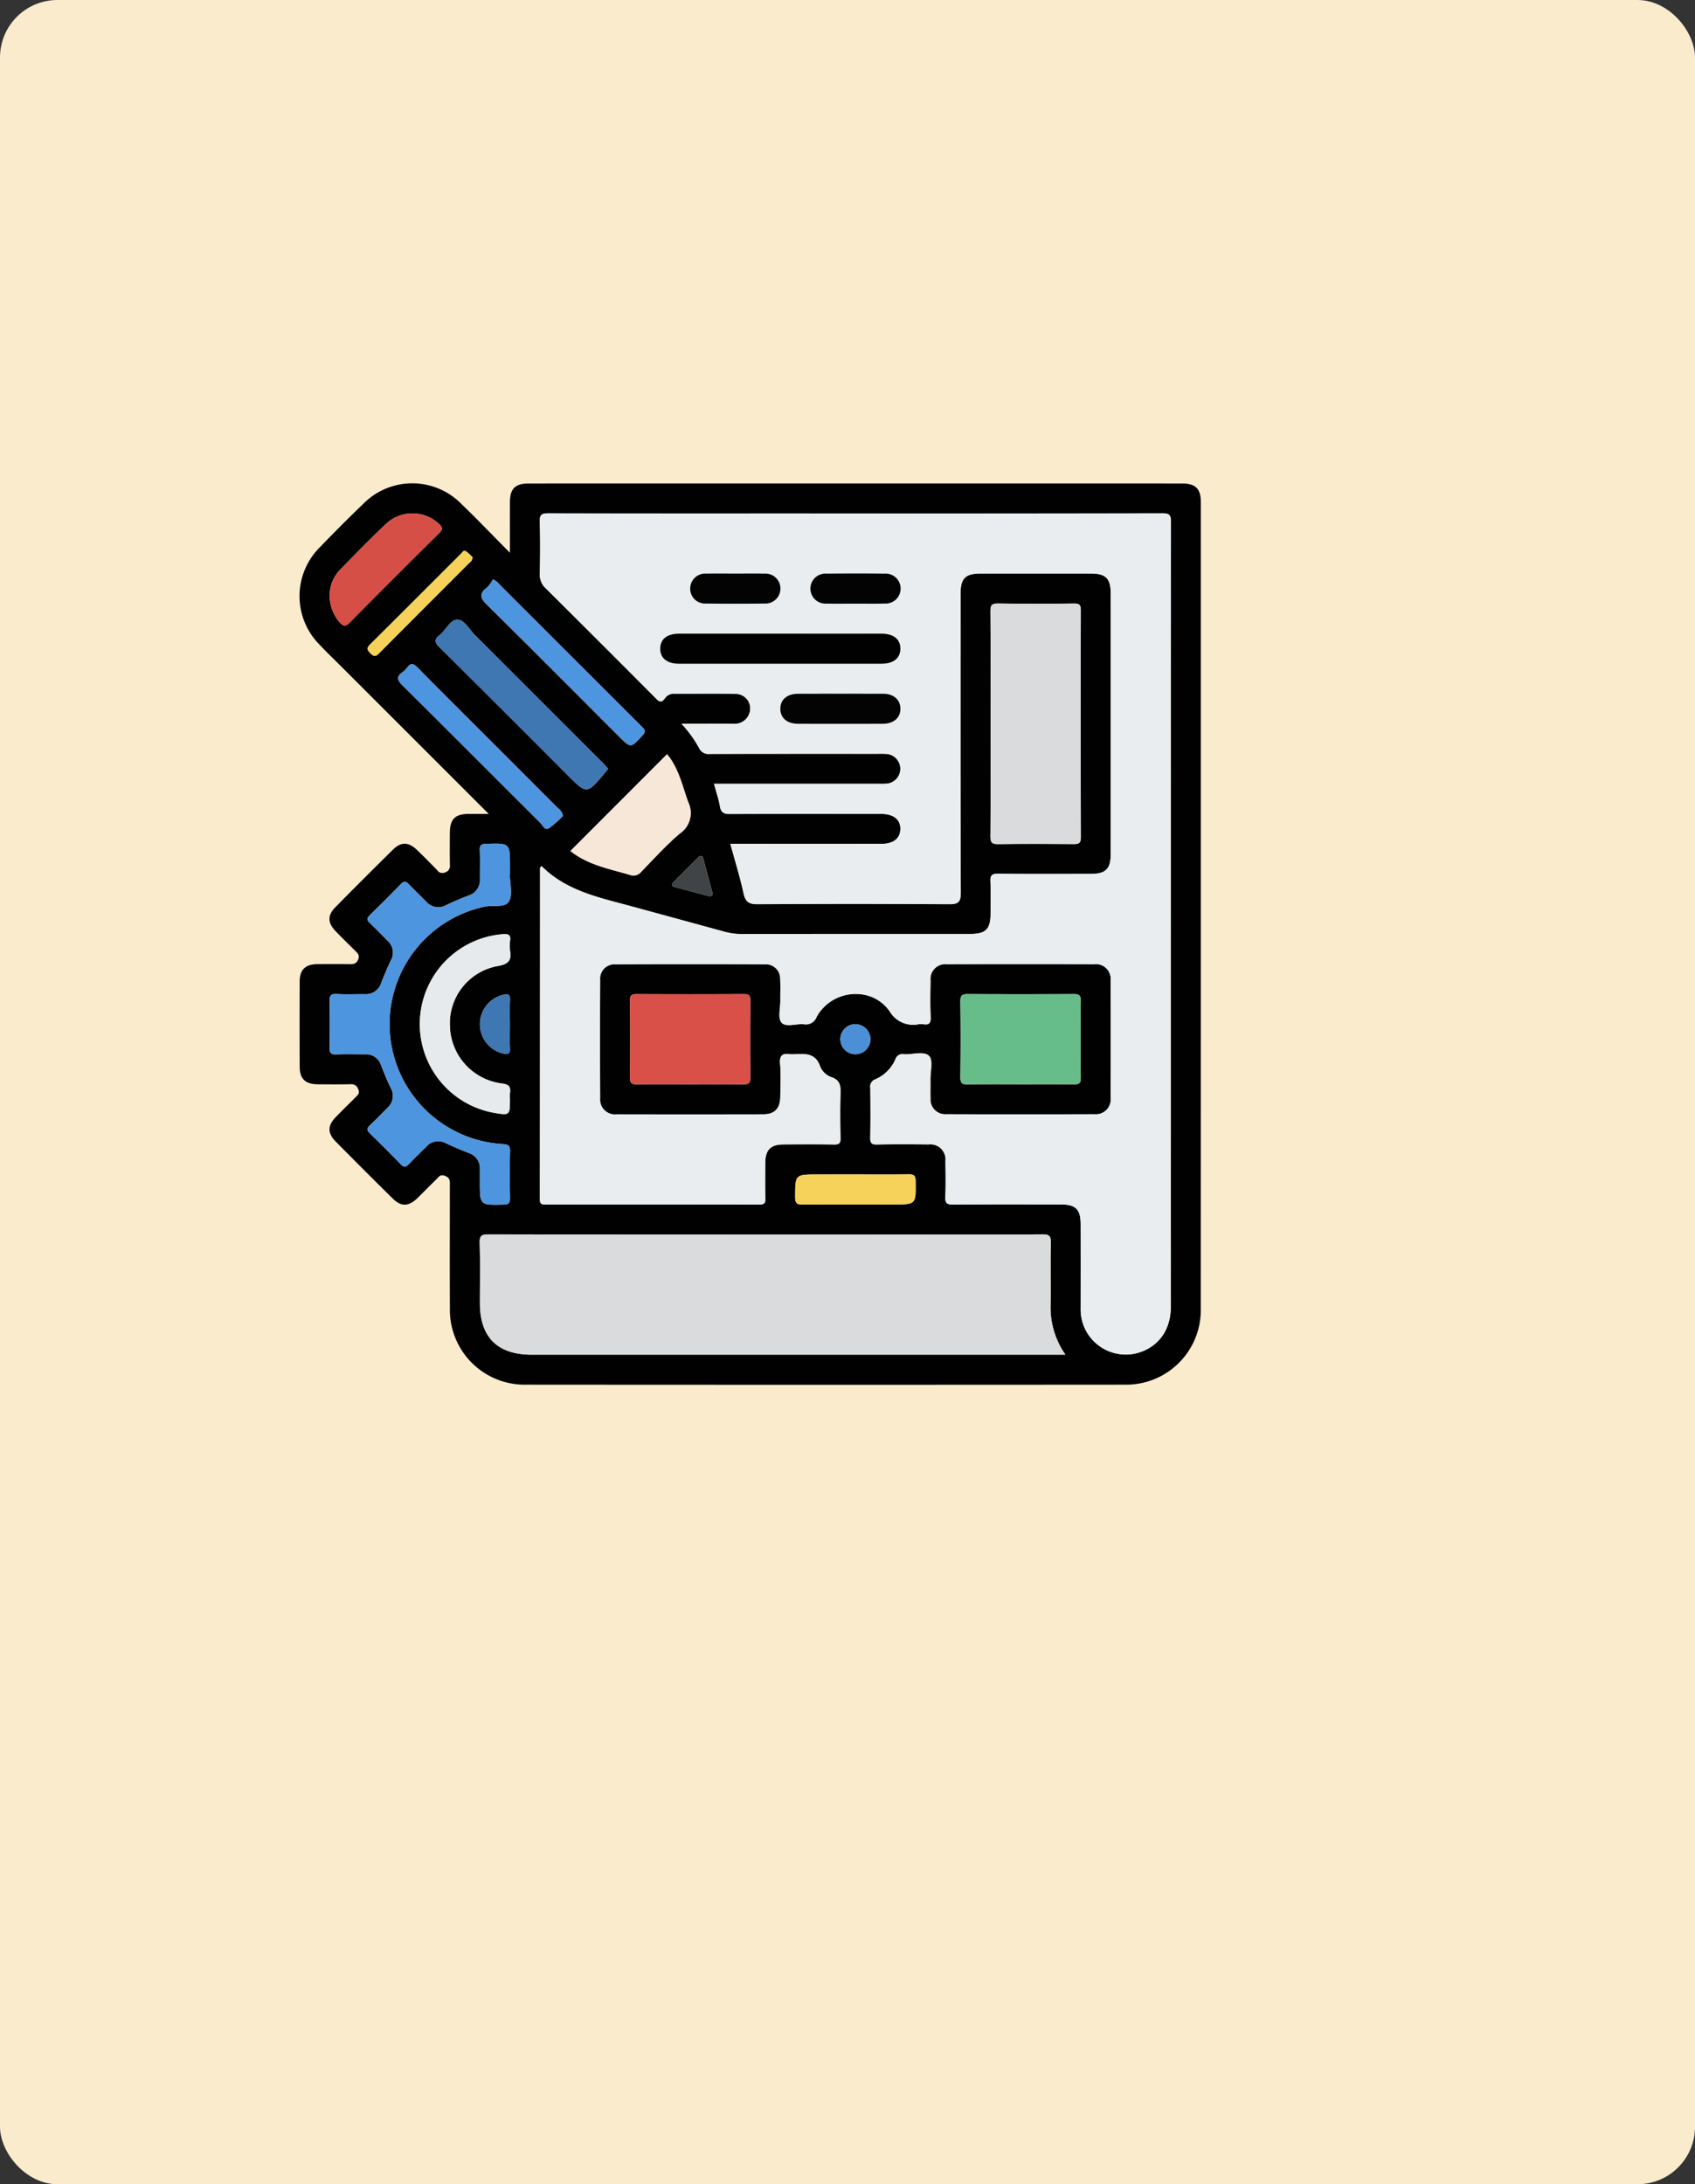 <svg xmlns="http://www.w3.org/2000/svg" width="295" height="380" viewBox="0 0 295 380">
  <rect x="0" y="0" width="295" height="380" fill="#333333" stroke="none"/>
  <g id="Grupo_980842" data-name="Grupo 980842" transform="translate(-180 -3421)">
    <rect id="Rectángulo_306713" data-name="Rectángulo 306713" width="295" height="380" rx="10" transform="translate(180 3421)" fill="#faebcd"/>
    <g id="Grupo_980803" data-name="Grupo 980803" transform="translate(207.801 3481)">
      <rect id="Rectángulo_308324" data-name="Rectángulo 308324" width="205" height="205" transform="translate(0.199 0)" fill="none"/>
      <g id="Grupo_980806" data-name="Grupo 980806" transform="translate(24.331 24.086)">
        <path id="Trazado_640686" data-name="Trazado 640686" d="M79.134,599.726,53.457,574.069c-1.271-1.269-2.572-2.511-3.8-3.822a11.974,11.974,0,0,1,.084-16.909q3.734-3.885,7.622-7.622a11.971,11.971,0,0,1,16.913-.015c2.813,2.7,5.5,5.523,8.545,8.588,0-3.21-.009-6.01,0-8.81.01-2.335.919-3.241,3.274-3.241q56.848-.006,113.7,0c2.35,0,3.272.911,3.272,3.245q.007,70.141-.008,140.281a12.98,12.98,0,0,1-13.22,13.256q-52.111.04-104.222,0a13.009,13.009,0,0,1-13.243-13.232c-.038-7.131-.009-14.262-.008-21.394,0-.7.111-1.323-.823-1.691-.9-.356-1.171.252-1.6.668-1.095,1.06-2.15,2.161-3.248,3.217-1.512,1.453-2.806,1.5-4.26.062q-5-4.931-9.937-9.927c-1.448-1.466-1.423-2.766.017-4.257,1.133-1.174,2.309-2.308,3.462-3.464.378-.378.756-.684.443-1.378a1.227,1.227,0,0,0-1.334-.872c-1.9.043-3.811.028-5.717.011-2.156-.019-3.13-.946-3.137-3.05q-.029-7.431,0-14.861c.009-2.017.991-2.965,3.029-2.989q2.859-.033,5.718,0c.635.007,1.091-.05,1.408-.764.329-.74-.011-1.089-.45-1.52-1.163-1.145-2.332-2.286-3.462-3.464-1.378-1.438-1.422-2.747-.052-4.138q4.985-5.062,10.049-10.045c1.4-1.376,2.7-1.343,4.139.03,1.219,1.165,2.4,2.367,3.579,3.577a1.07,1.07,0,0,0,1.4.34,1.133,1.133,0,0,0,.786-1.227c-.036-1.85-.018-3.7-.011-5.552.01-2.475.878-3.359,3.306-3.376C76.7,599.72,77.718,599.726,79.134,599.726Zm9.189,9.077c-.193.229-.251.265-.251.3q-.014,28.826-.04,57.651c0,.889.387.926,1.074.925q18.542-.022,37.084.007c.847,0,1.116-.216,1.09-1.081-.062-2.066-.031-4.137-.016-6.206.016-2.243.934-3.169,3.171-3.181,2.94-.016,5.881-.033,8.821.015.842.014,1.115-.206,1.1-1.078-.058-2.612-.08-5.228,0-7.838.042-1.289-.094-2.263-1.5-2.771a3.308,3.308,0,0,1-2.02-1.825c-.824-2.518-2.766-2.271-4.705-2.186a2.384,2.384,0,0,1-.489,0c-1.339-.22-1.937.146-1.8,1.687.167,1.891.057,3.807.035,5.712-.024,2.044-.973,3.046-2.976,3.05q-12.742.027-25.485,0a2.576,2.576,0,0,1-2.891-2.8q-.043-10.288,0-20.578a2.5,2.5,0,0,1,2.612-2.732q13.068-.052,26.138,0a2.5,2.5,0,0,1,2.587,2.592c.06,1.249.006,2.5.02,3.756.014,1.3-.448,3.024.2,3.785.771.9,2.552.161,3.886.3a1.994,1.994,0,0,0,2.234-1.28c2.65-4.8,9.582-5.456,12.714-.963a4.723,4.723,0,0,0,5.033,2.24,3.243,3.243,0,0,1,.816,0c.975.154,1.323-.168,1.277-1.219-.092-2.119-.054-4.245-.018-6.368a2.584,2.584,0,0,1,2.823-2.861q12.825-.036,25.649,0a2.576,2.576,0,0,1,2.876,2.809q.043,10.208,0,20.415a2.58,2.58,0,0,1-2.8,2.887q-12.906.038-25.812,0a2.566,2.566,0,0,1-2.738-2.783c-.037-1.088,0-2.177-.011-3.266-.02-1.406.491-3.357-.228-4.081-.929-.936-2.873-.2-4.374-.312a1.285,1.285,0,0,0-1.491.876,6.708,6.708,0,0,1-3.505,3.495,1.33,1.33,0,0,0-.864,1.5c.024,2.885.046,5.771-.011,8.655-.018.915.228,1.2,1.163,1.177,2.994-.06,5.99-.043,8.985-.014a2.631,2.631,0,0,1,2.936,2.921c.033,2.068.067,4.14-.017,6.2-.043,1.057.248,1.356,1.329,1.347,6.262-.055,12.525-.03,18.787-.026,2.565,0,3.43.863,3.433,3.415q.01,7.35,0,14.7a7.852,7.852,0,0,0,10.621,7.487c3.219-1.227,5.061-4.035,5.062-7.8q.007-68.267.032-136.534c0-1.21-.269-1.513-1.5-1.51q-31.366.065-62.733.031c-14.7,0-29.407.017-44.11-.031-1.218,0-1.55.276-1.509,1.5.1,2.991.071,5.988.012,8.98a3.183,3.183,0,0,0,1.027,2.563q9.522,9.419,18.955,18.929c.641.644,1.1,1.271,1.858.1a1.861,1.861,0,0,1,1.6-.681c3.54,0,7.081-.056,10.618.019a2.534,2.534,0,0,1,2.4,3.422,2.674,2.674,0,0,1-2.814,1.782c-2.9-.018-5.807-.006-8.983-.006a21.357,21.357,0,0,1,3.044,4.188,1.78,1.78,0,0,0,1.915,1.054q14.621-.04,29.242-.016a14.09,14.09,0,0,1,1.47.02,2.6,2.6,0,0,1-.024,5.188,12.622,12.622,0,0,1-1.306.019H118.343c.383,1.414.818,2.648,1.032,3.921.185,1.105.712,1.332,1.747,1.327,8.767-.04,17.535-.026,26.3-.021,2.174,0,3.394.984,3.354,2.669-.038,1.626-1.22,2.553-3.308,2.555q-12.171.009-24.342,0H121.19c.813,2.982,1.69,5.779,2.307,8.633.332,1.535,1.008,1.867,2.5,1.857q16.581-.107,33.163,0c1.624.011,2.14-.285,2.132-2.046-.077-17.311-.047-34.623-.045-51.935,0-2.7.826-3.547,3.461-3.549q9.639-.007,19.277,0c2.542,0,3.4.873,3.4,3.447q.006,22.7,0,45.4c0,2.549-.873,3.411-3.438,3.414-5.391.005-10.783.034-16.173-.026-1.091-.012-1.37.306-1.323,1.353.084,1.847.026,3.7.023,5.551-.005,2.769-.815,3.575-3.6,3.576q-19.85,0-39.7.012a11.387,11.387,0,0,1-3.054-.418q-8.328-2.275-16.658-4.544C98.058,614.212,92.532,613.024,88.323,608.8Zm91.174,85a14.318,14.318,0,0,1-2.584-8.5c.062-3.645-.047-7.292.048-10.936.033-1.249-.327-1.5-1.524-1.495-8.327.056-16.654.029-24.981.029q-35.677,0-71.353-.026c-1.158,0-1.584.183-1.545,1.472.106,3.479.036,6.964.037,10.446,0,5.975,3.046,9.012,9.04,9.012H179.5ZM166.474,584.056c0,6.529.026,13.059-.026,19.588-.009,1.074.286,1.349,1.345,1.334,4.354-.061,8.708-.044,13.062-.01.886.007,1.335-.054,1.331-1.178q-.069-19.75-.009-39.5c0-.928-.259-1.176-1.175-1.166-4.408.046-8.818.06-13.225-.007-1.091-.016-1.334.31-1.326,1.353C166.5,571,166.474,577.527,166.474,584.056Zm-83.679,26.11h.029V608.86c0-4.076,0-4.049-4.139-3.929-.841.025-1.141.227-1.108,1.1.064,1.685.008,3.374.021,5.061a2.792,2.792,0,0,1-2,2.844c-1.314.511-2.617,1.059-3.891,1.663a2.748,2.748,0,0,1-3.422-.574c-1-1-2.024-1.98-3-3-.486-.513-.843-.719-1.442-.1-1.774,1.843-3.592,3.643-5.424,5.43-.5.491-.526.834-.006,1.326,1.068,1.009,2.09,2.066,3.124,3.11a2.75,2.75,0,0,1,.556,3.424c-.608,1.272-1.152,2.576-1.664,3.89a2.79,2.79,0,0,1-2.853,1.984c-1.633-.015-3.27.066-4.9-.028-1.053-.061-1.27.324-1.247,1.294.062,2.665.056,5.333,0,8-.018.9.2,1.249,1.165,1.206,1.684-.076,3.374-.02,5.062-.02a2.715,2.715,0,0,1,2.736,1.907c.518,1.312,1.036,2.629,1.66,3.891a2.8,2.8,0,0,1-.576,3.558c-1,1-1.975,2.029-3.012,2.991-.582.539-.551.9.008,1.444,1.8,1.741,3.582,3.5,5.308,5.314.653.687,1.029.469,1.56-.1.969-1.031,1.988-2.015,3-3a2.687,2.687,0,0,1,3.285-.553q1.994.923,4.04,1.732a2.725,2.725,0,0,1,1.922,2.726q0,1.143,0,2.286c0,4.091,0,4.053,4.108,3.964.981-.021,1.152-.371,1.137-1.236-.046-2.666-.065-5.334.007-8,.027-1.006-.275-1.233-1.262-1.3a20.9,20.9,0,0,1-3.316-41.274c1.5-.355,3.683.218,4.364-.924C83.352,613.763,82.794,611.8,82.794,610.166Zm31.231,36.6c3.1,0,6.2-.025,9.3.016.9.012,1.364-.1,1.347-1.2-.065-4.459-.045-8.918-.012-13.376.006-.824-.2-1.136-1.084-1.131q-9.383.052-18.765,0c-.878-.005-1.1.29-1.091,1.123.034,4.459.054,8.918-.011,13.377-.016,1.1.428,1.225,1.34,1.211C108.041,646.737,111.033,646.764,114.025,646.764Zm57.635,0c3.1,0,6.2-.03,9.3.018.9.014,1.224-.205,1.213-1.165q-.073-6.69,0-13.381c.01-.957-.314-1.171-1.212-1.167q-9.223.052-18.445,0c-.968-.007-1.313.2-1.3,1.249q.091,6.607,0,13.217c-.014,1.043.325,1.27,1.3,1.252C165.564,646.728,168.612,646.764,171.66,646.764ZM93.352,606.177c3.036,2.428,6.755,3.1,10.337,4.151a1.723,1.723,0,0,0,1.988-.54c2.2-2.258,4.32-4.623,6.719-6.653a4.3,4.3,0,0,0,1.456-5.448c-1.034-2.9-1.674-5.937-3.683-8.342Zm-10.527,17.09a9.284,9.284,0,0,1,.012-1.467c.184-1.129-.395-1.2-1.3-1.141a15.684,15.684,0,0,0-1.7,31.029c2.985.524,2.985.524,2.985-2.4a7.993,7.993,0,0,1,.006-.978c.133-1.06-.086-1.507-1.378-1.678a10.323,10.323,0,0,1-9.075-9.946,10.133,10.133,0,0,1,8.357-10.5c1.928-.327,2.4-1.06,2.091-2.748A.9.9,0,0,1,82.824,623.267Zm17.093-31.4c-.384-.415-.7-.778-1.036-1.118Q87.815,579.677,76.735,568.62c-.989-.985-1.844-2.706-3.075-2.689s-1.987,1.827-3.089,2.69c-1.024.8-.788,1.334.041,2.156q11.116,11.02,22.158,22.116c3.45,3.448,3.45,3.449,6.621-.371C99.555,592.323,99.714,592.118,99.917,591.865ZM51.443,561.849a7.232,7.232,0,0,0,1.694,4.482c.591.717,1.01.909,1.788.121q7.735-7.835,15.573-15.568c.715-.707.551-1.093-.09-1.677a6.738,6.738,0,0,0-9.076-.011c-2.809,2.644-5.5,5.413-8.193,8.182A6.461,6.461,0,0,0,51.443,561.849Zm28.429-2.917a6.181,6.181,0,0,1-1.061,1.432c-1.4,1.047-1.172,1.8.013,2.97,7.7,7.589,15.325,15.263,22.973,22.908,2.075,2.075,2.05,2.052,4.089-.174.538-.587.508-.908-.031-1.445Q93.382,572.2,80.936,559.742A2.469,2.469,0,0,0,79.872,558.932Zm12.178,41.133a2.338,2.338,0,0,0-.951-1.417q-6.11-6.133-12.241-12.247c-4.044-4.042-8.1-8.067-12.114-12.142-.693-.7-1.171-.858-1.791-.009a3.507,3.507,0,0,1-.807.805c-1.2.831-.881,1.46.041,2.373,8.007,7.932,15.957,15.923,23.948,23.871.4.4.74,1.381,1.485.907A18.75,18.75,0,0,0,92.051,600.064Zm51.041,62.383h-6.685c-3.979,0-3.93,0-3.947,3.934,0,1.112.355,1.322,1.374,1.313,5.217-.048,10.434-.022,15.652-.022,4.046,0,4.011,0,3.942-4.1-.016-.956-.322-1.16-1.207-1.146C149.179,662.477,146.135,662.447,143.092,662.447Zm-66.784-107.4a11.883,11.883,0,0,0-1.08-.977c-.454-.331-.682.151-.922.391-5.272,5.256-10.522,10.533-15.813,15.77-.659.652-.505,1,.062,1.558.53.522.862.623,1.44.041q7.867-7.924,15.777-15.806A1.143,1.143,0,0,0,76.307,555.051Zm6.514,81.3c0-1.414-.049-2.831.018-4.243.045-.951-.316-1.1-1.155-.915a5.246,5.246,0,0,0,.076,10.249c.759.152,1.1.01,1.074-.848C82.785,639.185,82.821,637.77,82.821,636.355Zm33.142-29.313a1.37,1.37,0,0,0-.273.167c-1.5,1.493-3.006,2.979-4.482,4.495-.407.418-.131.64.338.762q2.825.741,5.643,1.512c.787.216,1-.059.8-.816-.516-1.878-1.014-3.76-1.518-5.641C116.4,607.257,116.341,606.983,115.964,607.042Zm26.986,29.269a2.612,2.612,0,1,0,2.606,2.576A2.626,2.626,0,0,0,142.95,636.311Z" transform="translate(-46.205 -542.21)" fill="#010101"/>
        <path id="Trazado_640687" data-name="Trazado 640687" d="M110.374,611.557c4.209,4.22,9.734,5.408,15.134,6.879q8.329,2.271,16.658,4.544a11.392,11.392,0,0,0,3.054.418q19.85-.028,39.7-.013c2.789,0,3.6-.807,3.6-3.576,0-1.851.062-3.7-.023-5.551-.048-1.047.232-1.364,1.323-1.353,5.391.06,10.783.031,16.173.026,2.565,0,3.437-.865,3.438-3.414q.006-22.7,0-45.4c0-2.574-.859-3.444-3.4-3.447q-9.639-.009-19.277,0c-2.635,0-3.461.849-3.461,3.548,0,17.312-.031,34.624.045,51.935.008,1.761-.509,2.057-2.132,2.046q-16.581-.113-33.163,0c-1.49.009-2.165-.322-2.5-1.857-.617-2.854-1.495-5.652-2.307-8.633h1.939q12.171,0,24.342,0c2.088,0,3.27-.928,3.308-2.555.04-1.685-1.18-2.668-3.354-2.669-8.767,0-17.535-.019-26.3.021-1.036,0-1.562-.222-1.747-1.327-.213-1.272-.649-2.507-1.032-3.921h28.684a12.57,12.57,0,0,0,1.306-.019,2.6,2.6,0,0,0,.024-5.188,14.123,14.123,0,0,0-1.47-.02q-14.621,0-29.242.016a1.78,1.78,0,0,1-1.915-1.054,21.351,21.351,0,0,0-3.044-4.188c3.176,0,6.08-.012,8.983.006a2.674,2.674,0,0,0,2.814-1.782,2.534,2.534,0,0,0-2.4-3.422c-3.537-.075-7.078-.022-10.618-.019a1.862,1.862,0,0,0-1.6.681c-.754,1.168-1.217.541-1.858-.1q-9.45-9.493-18.955-18.929a3.183,3.183,0,0,1-1.027-2.562c.06-2.993.088-5.99-.012-8.981-.041-1.229.291-1.508,1.509-1.5,14.7.047,29.406.031,44.109.031q31.367,0,62.733-.031c1.23,0,1.5.3,1.5,1.51q-.052,68.267-.032,136.534c0,3.763-1.843,6.572-5.062,7.8A7.852,7.852,0,0,1,204.2,688.54q.016-7.35,0-14.7c0-2.552-.869-3.412-3.433-3.415-6.262,0-12.525-.029-18.787.026-1.081.009-1.372-.29-1.329-1.347.084-2.065.05-4.136.017-6.2a2.632,2.632,0,0,0-2.936-2.921c-2.995-.029-5.991-.045-8.985.015-.935.018-1.181-.263-1.163-1.177.058-2.884.035-5.77.011-8.655a1.329,1.329,0,0,1,.864-1.5,6.709,6.709,0,0,0,3.505-3.495,1.284,1.284,0,0,1,1.491-.876c1.5.116,3.445-.623,4.374.312.719.724.208,2.675.228,4.081.014,1.089-.026,2.178.011,3.266a2.566,2.566,0,0,0,2.738,2.783q12.906.044,25.812,0a2.58,2.58,0,0,0,2.8-2.887q.034-10.207,0-20.415a2.576,2.576,0,0,0-2.875-2.809q-12.825-.031-25.649,0a2.585,2.585,0,0,0-2.823,2.861c-.036,2.123-.074,4.249.018,6.368.046,1.051-.3,1.372-1.277,1.218a3.24,3.24,0,0,0-.816,0,4.723,4.723,0,0,1-5.033-2.24c-3.131-4.493-10.064-3.838-12.714.963a1.994,1.994,0,0,1-2.234,1.28c-1.334-.143-3.115.6-3.886-.3-.653-.761-.19-2.486-.2-3.786-.014-1.252.041-2.506-.02-3.755a2.5,2.5,0,0,0-2.587-2.593q-13.069-.052-26.138,0a2.5,2.5,0,0,0-2.612,2.732q-.045,10.289,0,20.578a2.576,2.576,0,0,0,2.891,2.795q12.743.03,25.486,0c2,0,2.952-1.006,2.976-3.05.022-1.905.132-3.822-.035-5.712-.137-1.541.462-1.907,1.8-1.686a2.393,2.393,0,0,0,.489,0c1.94-.085,3.882-.331,4.705,2.186a3.308,3.308,0,0,0,2.02,1.825c1.411.508,1.546,1.482,1.5,2.771-.084,2.61-.062,5.227,0,7.838.019.872-.254,1.091-1.1,1.078-2.94-.049-5.881-.031-8.821-.015-2.237.012-3.154.938-3.171,3.181-.015,2.069-.046,4.139.016,6.205.026.865-.243,1.083-1.09,1.081q-18.543-.039-37.084-.007c-.687,0-1.076-.036-1.074-.925q.047-28.826.04-57.651C110.122,611.823,110.181,611.787,110.374,611.557Zm41.561-40.437q-8.81,0-17.62,0c-2.085,0-3.258.928-3.292,2.559-.033,1.647,1.154,2.662,3.189,2.663q17.7.011,35.4,0c2.041,0,3.233-1,3.212-2.642s-1.2-2.577-3.273-2.58Q160.745,571.113,151.935,571.121Zm10.4,15.682c2.5,0,5,.018,7.5-.006,1.872-.018,3.048-1.1,3-2.683-.044-1.528-1.178-2.529-2.983-2.535q-7.416-.028-14.832,0c-1.921.006-3.074,1.006-3.081,2.6s1.156,2.606,3.062,2.621C157.441,586.818,159.886,586.8,162.331,586.8Zm-18.245-26.135c-1.683,0-3.367-.031-5.049.008a2.6,2.6,0,0,0-2.787,2.559,2.572,2.572,0,0,0,2.7,2.644q5.13.068,10.261,0a2.606,2.606,0,1,0-.075-5.2C147.452,560.637,145.768,560.668,144.086,560.668Zm20.947,5.226c1.683,0,3.367.035,5.049-.01a2.606,2.606,0,1,0,.006-5.2c-3.366-.041-6.732-.035-10.1,0a2.613,2.613,0,1,0-.005,5.21C161.666,565.926,163.35,565.9,165.033,565.894Z" transform="translate(-68.255 -544.964)" fill="#e9edf0"/>
        <path id="Trazado_640688" data-name="Trazado 640688" d="M196.032,762.711H103.171c-5.995,0-9.04-3.036-9.04-9.012,0-3.482.069-6.967-.037-10.446-.039-1.289.388-1.473,1.545-1.472q35.676.051,71.353.026c8.327,0,16.655.027,24.981-.03,1.2-.008,1.556.246,1.524,1.495-.1,3.643.013,7.291-.048,10.936A14.318,14.318,0,0,0,196.032,762.711Z" transform="translate(-62.739 -611.116)" fill="#d9dbdd"/>
        <path id="Trazado_640689" data-name="Trazado 640689" d="M229.887,595.081c0-6.529.024-13.059-.024-19.588-.008-1.043.235-1.37,1.326-1.353,4.408.066,8.817.052,13.225.006.916-.01,1.177.238,1.175,1.166q-.044,19.752.009,39.5c0,1.125-.445,1.186-1.331,1.178-4.354-.035-8.708-.051-13.062.01-1.059.014-1.353-.26-1.345-1.334C229.913,608.14,229.887,601.61,229.887,595.081Z" transform="translate(-109.619 -553.236)" fill="#d9dbdd"/>
        <path id="Trazado_640690" data-name="Trazado 640690" d="M85.551,643.226c0,1.632.557,3.6-.161,4.8-.681,1.142-2.864.57-4.364.924a20.9,20.9,0,0,0,3.316,41.274c.987.065,1.29.292,1.262,1.3-.073,2.665-.054,5.333-.007,8,.015.865-.156,1.215-1.137,1.236-4.109.089-4.108.126-4.108-3.964q0-1.143,0-2.286a2.725,2.725,0,0,0-1.922-2.726q-2.043-.809-4.04-1.732a2.687,2.687,0,0,0-3.285.553c-1.012.989-2.031,1.973-3,3-.531.565-.907.783-1.56.1-1.726-1.813-3.509-3.573-5.308-5.314-.558-.541-.59-.9-.008-1.444,1.037-.961,2.012-1.99,3.012-2.991a2.8,2.8,0,0,0,.576-3.558c-.625-1.262-1.143-2.58-1.66-3.892a2.715,2.715,0,0,0-2.736-1.906c-1.688,0-3.378-.056-5.062.02-.962.043-1.183-.306-1.165-1.206.054-2.666.06-5.334,0-8-.023-.97.194-1.355,1.247-1.294,1.628.094,3.265.012,4.9.027a2.789,2.789,0,0,0,2.853-1.984c.512-1.313,1.056-2.618,1.664-3.89a2.749,2.749,0,0,0-.556-3.424c-1.034-1.045-2.056-2.1-3.124-3.111-.52-.491-.5-.835.006-1.326,1.831-1.787,3.649-3.587,5.424-5.43.6-.623.956-.417,1.442.1.975,1.025,2,2.007,3,3a2.749,2.749,0,0,0,3.422.573c1.274-.6,2.577-1.152,3.891-1.663a2.793,2.793,0,0,0,2-2.844c-.013-1.687.043-3.375-.021-5.061-.033-.872.266-1.074,1.108-1.1,4.14-.12,4.139-.147,4.139,3.929v1.306Z" transform="translate(-48.961 -575.27)" fill="#4e95df"/>
        <path id="Trazado_640691" data-name="Trazado 640691" d="M144.352,693.627c-2.992,0-5.984-.028-8.975.017-.913.014-1.356-.114-1.34-1.211.065-4.459.045-8.918.011-13.376-.007-.833.213-1.129,1.091-1.123q9.383.051,18.765,0c.887,0,1.089.308,1.084,1.131-.033,4.459-.054,8.918.012,13.376.016,1.107-.446,1.215-1.347,1.2C150.553,693.6,147.452,693.627,144.352,693.627Z" transform="translate(-76.532 -589.074)" fill="#d85047"/>
        <path id="Trazado_640692" data-name="Trazado 640692" d="M232.316,693.626c-3.048,0-6.1-.037-9.141.022-.972.018-1.312-.209-1.3-1.252q.09-6.607,0-13.217c-.014-1.046.331-1.256,1.3-1.249q9.223.06,18.445,0c.9,0,1.222.21,1.212,1.167q-.073,6.69,0,13.381c.01.96-.317,1.18-1.213,1.165C238.52,693.6,235.418,693.626,232.316,693.626Z" transform="translate(-106.862 -589.071)" fill="#66bd89"/>
        <path id="Trazado_640693" data-name="Trazado 640693" d="M118.216,631.034,135.034,614.2c2.009,2.405,2.649,5.445,3.683,8.342a4.3,4.3,0,0,1-1.456,5.448c-2.4,2.03-4.518,4.4-6.719,6.653a1.723,1.723,0,0,1-1.988.54C124.971,634.137,121.252,633.462,118.216,631.034Z" transform="translate(-71.069 -567.068)" fill="#f6e7d8"/>
        <path id="Trazado_640694" data-name="Trazado 640694" d="M93.867,664.63a.9.9,0,0,0,0,.163c.312,1.688-.162,2.421-2.091,2.748a10.133,10.133,0,0,0-8.357,10.5,10.323,10.323,0,0,0,9.075,9.946c1.292.171,1.51.618,1.378,1.678a7.982,7.982,0,0,0-.006.978c0,2.928,0,2.928-2.985,2.4a15.684,15.684,0,0,1,1.7-31.029c.907-.063,1.486.012,1.3,1.141A9.282,9.282,0,0,0,93.867,664.63Z" transform="translate(-57.248 -583.574)" fill="#e6eaed"/>
        <path id="Trazado_640695" data-name="Trazado 640695" d="M112.41,604.375c-.2.253-.362.457-.528.656-3.171,3.82-3.171,3.82-6.62.371Q94.192,594.335,83.1,583.286c-.829-.822-1.065-1.354-.041-2.156,1.1-.863,1.866-2.673,3.089-2.69s2.086,1.7,3.075,2.689q11.093,11.043,22.146,22.128C111.712,603.6,112.026,603.959,112.41,604.375Z" transform="translate(-58.697 -554.72)" fill="#3e77b2"/>
        <path id="Trazado_640696" data-name="Trazado 640696" d="M54.206,564.608a6.461,6.461,0,0,1,1.7-4.472c2.689-2.769,5.384-5.538,8.193-8.182a6.738,6.738,0,0,1,9.076.011c.641.584.8.97.09,1.677q-7.831,7.739-15.573,15.568c-.778.788-1.2.6-1.788-.12A7.232,7.232,0,0,1,54.206,564.608Z" transform="translate(-48.967 -544.97)" fill="#d64f46"/>
        <path id="Trazado_640697" data-name="Trazado 640697" d="M96.56,567.75a2.469,2.469,0,0,1,1.064.81q12.46,12.44,24.919,24.881c.539.537.57.858.031,1.445-2.039,2.226-2.013,2.248-4.089.174-7.648-7.645-15.27-15.318-22.973-22.908-1.185-1.167-1.414-1.923-.013-2.97A6.186,6.186,0,0,0,96.56,567.75Z" transform="translate(-62.892 -551.029)" fill="#4e95e0"/>
        <path id="Trazado_640698" data-name="Trazado 640698" d="M101.1,616.655A18.756,18.756,0,0,1,98.67,618.8c-.745.475-1.08-.5-1.485-.907-7.991-7.948-15.941-15.938-23.948-23.871-.922-.913-1.239-1.543-.041-2.373A3.5,3.5,0,0,0,74,590.84c.621-.849,1.1-.695,1.791.008,4.011,4.074,8.071,8.1,12.114,12.142q6.123,6.121,12.241,12.247A2.338,2.338,0,0,1,101.1,616.655Z" transform="translate(-55.255 -558.801)" fill="#4e95e0"/>
        <path id="Trazado_640699" data-name="Trazado 640699" d="M188.581,725.847c3.043,0,6.087.03,9.129-.019.885-.014,1.191.19,1.207,1.146.069,4.1.1,4.1-3.942,4.1-5.217,0-10.435-.026-15.652.022-1.019.009-1.379-.2-1.374-1.313.017-3.933-.031-3.933,3.947-3.933Z" transform="translate(-91.694 -605.61)" fill="#f7d25a"/>
        <path id="Trazado_640700" data-name="Trazado 640700" d="M82.56,561.248a1.142,1.142,0,0,1-.536.977q-7.888,7.9-15.777,15.806c-.578.582-.911.481-1.44-.041-.568-.559-.721-.906-.062-1.558,5.291-5.236,10.541-10.513,15.813-15.769.241-.24.469-.723.922-.392A11.87,11.87,0,0,1,82.56,561.248Z" transform="translate(-52.457 -548.408)" fill="#f7d25a"/>
        <path id="Trazado_640701" data-name="Trazado 640701" d="M99.377,683.248c0,1.415-.036,2.83.013,4.243.03.858-.315,1-1.074.848a5.246,5.246,0,0,1-.076-10.249c.839-.188,1.2-.036,1.155.915C99.328,680.417,99.377,681.833,99.377,683.248Z" transform="translate(-62.76 -589.104)" fill="#3e77b2"/>
        <path id="Trazado_640702" data-name="Trazado 640702" d="M150.144,641.228c.375-.058.431.215.5.479.5,1.881,1,3.763,1.518,5.641.208.758-.009,1.032-.8.816q-2.817-.771-5.643-1.512c-.469-.122-.745-.344-.338-.762,1.476-1.516,2.983-3,4.482-4.495A1.357,1.357,0,0,1,150.144,641.228Z" transform="translate(-80.383 -576.397)" fill="#404447"/>
        <path id="Trazado_640703" data-name="Trazado 640703" d="M192.592,685.938a2.612,2.612,0,1,1-2.614,2.566A2.635,2.635,0,0,1,192.592,685.938Z" transform="translate(-95.847 -591.837)" fill="#4b90d7"/>
        <path id="Trazado_640704" data-name="Trazado 640704" d="M162.987,582.161q8.81,0,17.62,0c2.071,0,3.253.948,3.273,2.58s-1.171,2.641-3.212,2.642q-17.7.01-35.4,0c-2.036,0-3.223-1.016-3.189-2.663.033-1.631,1.207-2.557,3.292-2.559Q154.177,582.153,162.987,582.161Z" transform="translate(-79.307 -556.004)" fill="#010101"/>
        <path id="Trazado_640705" data-name="Trazado 640705" d="M184.411,603.353c-2.445,0-4.889.014-7.335-.005-1.906-.015-3.069-1.031-3.062-2.621s1.16-2.593,3.081-2.6q7.416-.022,14.832,0c1.805.006,2.939,1.007,2.983,2.535.046,1.588-1.129,2.665-3,2.683C189.41,603.371,186.91,603.353,184.411,603.353Z" transform="translate(-90.335 -561.513)" fill="#030303"/>
        <path id="Trazado_640706" data-name="Trazado 640706" d="M157.894,566.191c1.683,0,3.367-.031,5.049.009a2.606,2.606,0,1,1,.075,5.2q-5.13.067-10.261,0a2.572,2.572,0,0,1-2.7-2.644,2.6,2.6,0,0,1,2.787-2.559C154.527,566.159,156.211,566.191,157.894,566.191Z" transform="translate(-82.063 -550.487)" fill="#030303"/>
        <path id="Trazado_640707" data-name="Trazado 640707" d="M189.869,571.415c-1.683,0-3.366.031-5.049-.008a2.613,2.613,0,1,1,.005-5.21c3.367-.032,6.733-.037,10.1,0a2.606,2.606,0,1,1-.006,5.2C193.237,571.45,191.553,571.414,189.869,571.415Z" transform="translate(-93.092 -550.484)" fill="#030303"/>
      </g>
    </g>
  </g>
</svg>
